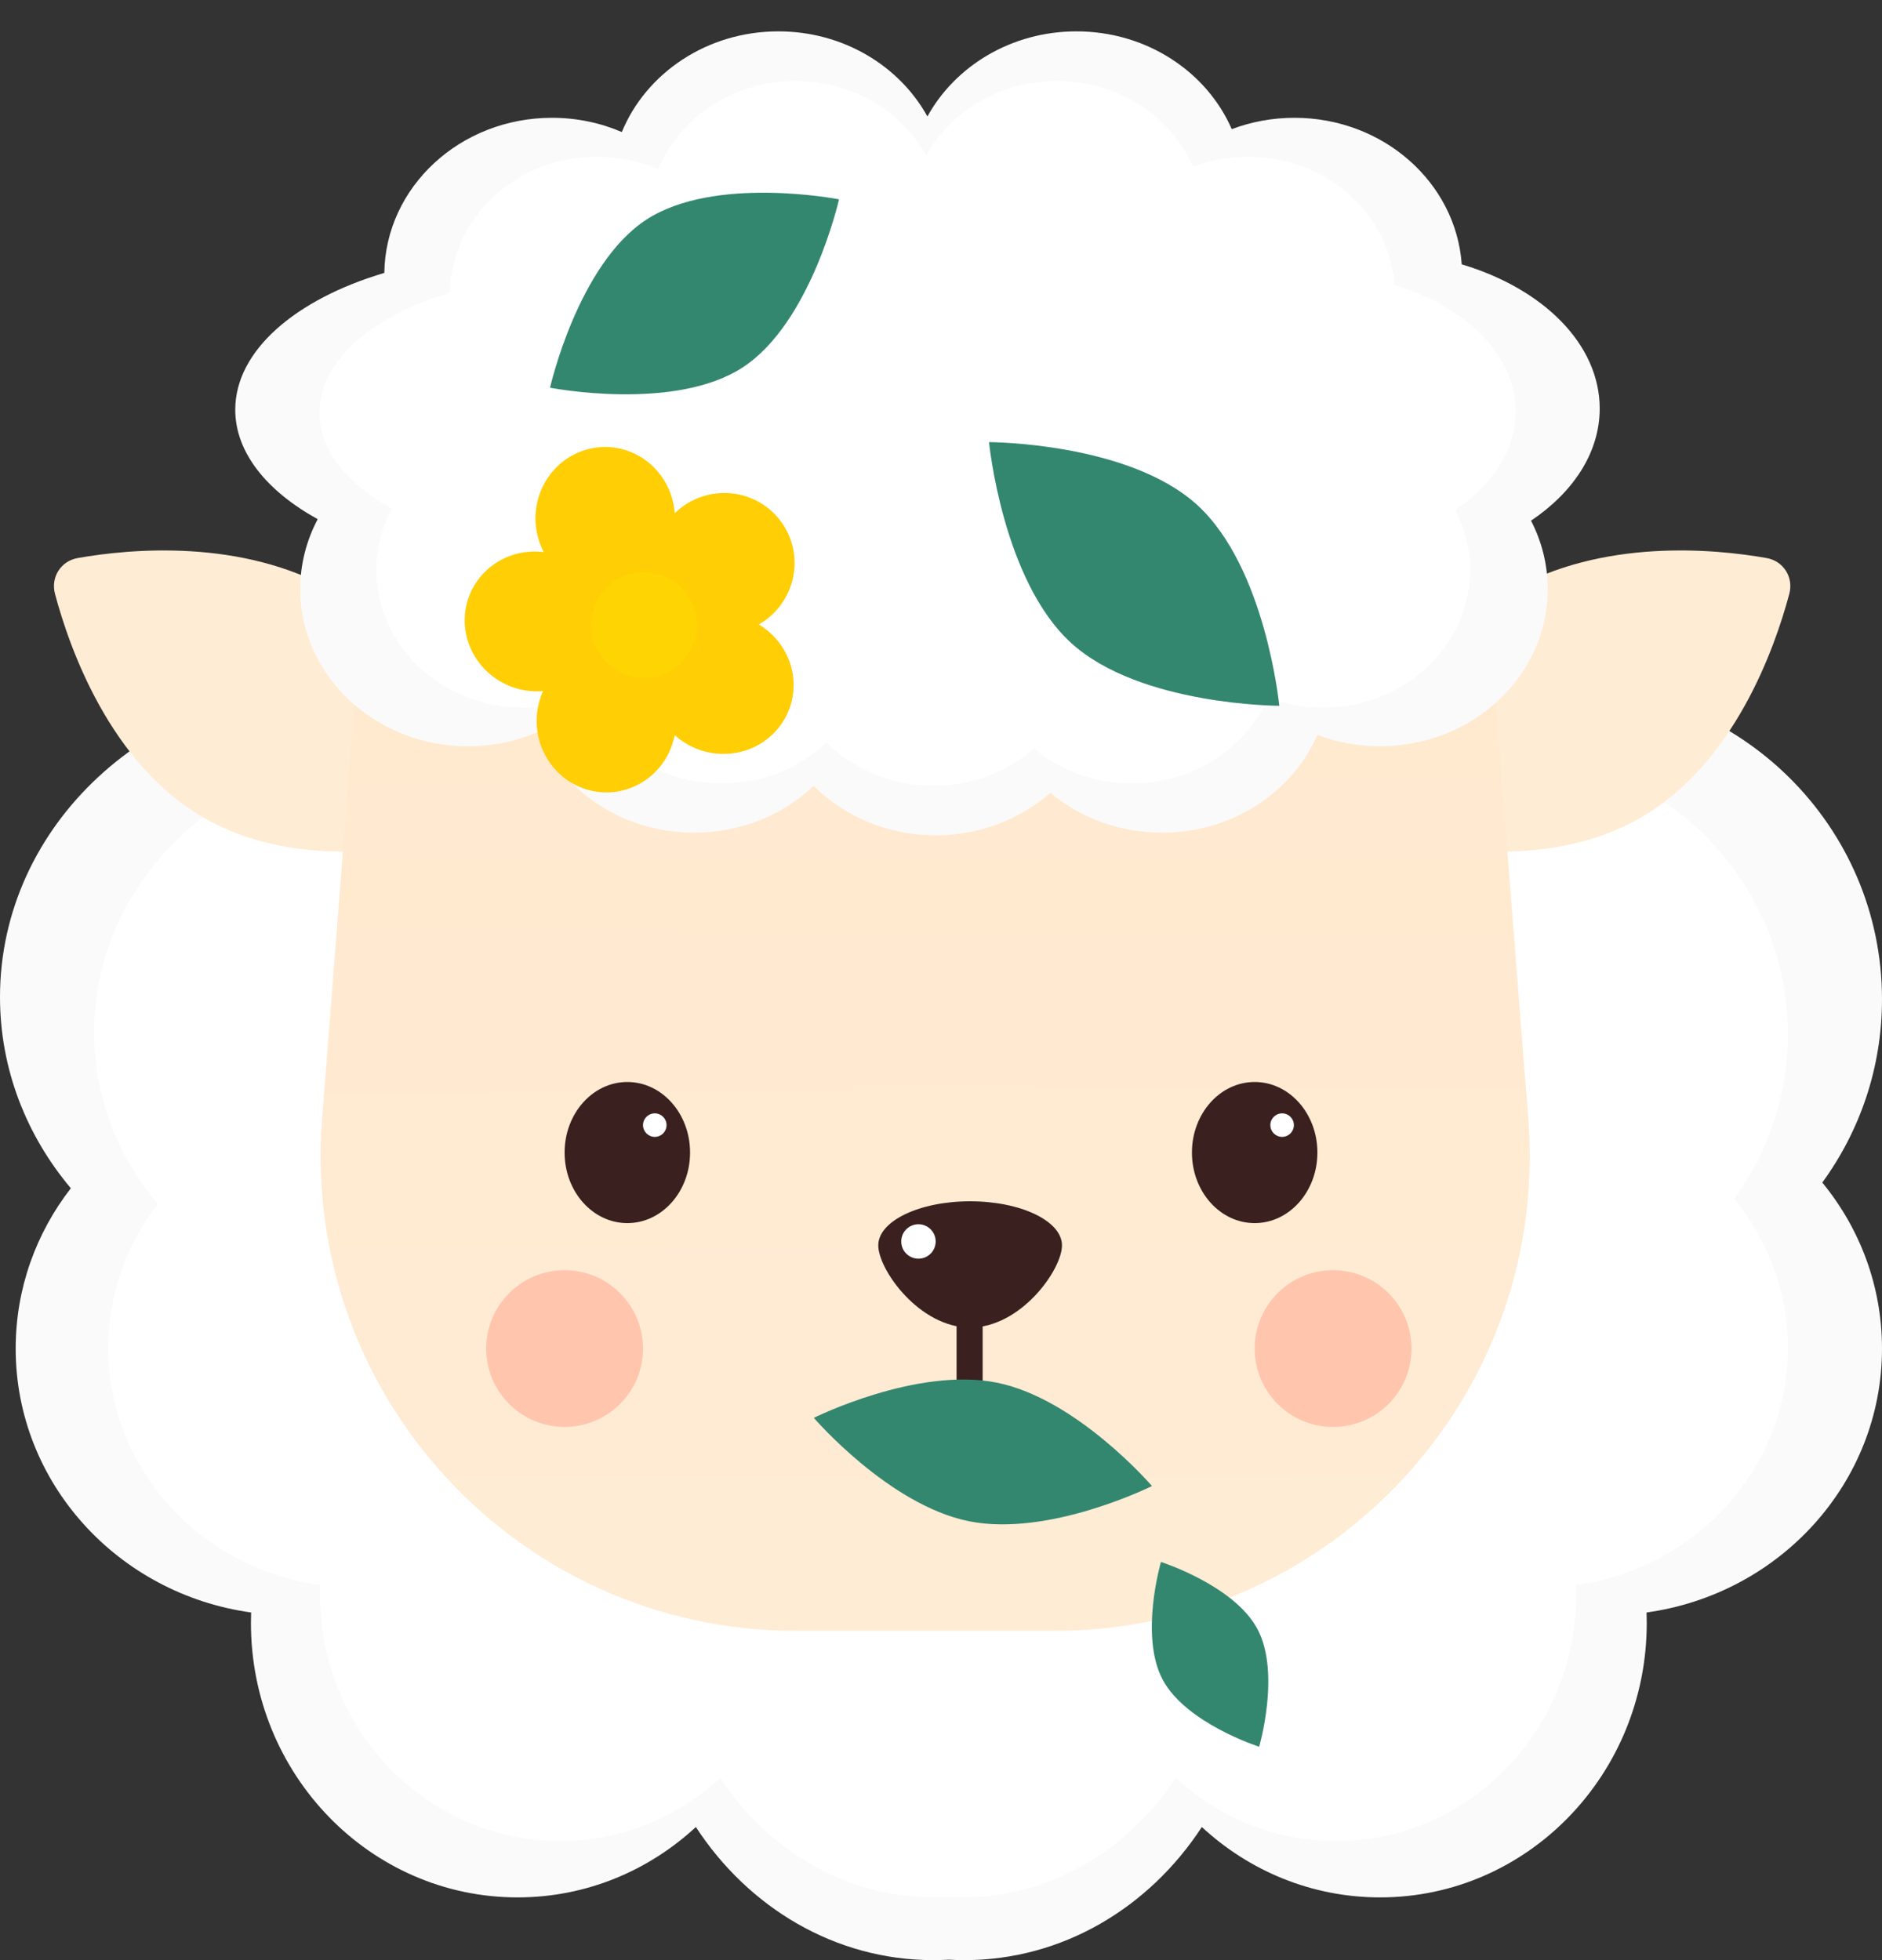 <svg width="120" height="125" viewBox="0 0 120 125" fill="none" xmlns="http://www.w3.org/2000/svg">
<rect x="0" y="0" width="120" height="125" fill="#333333" stroke="none"/>
<path fill-rule="evenodd" clip-rule="evenodd" d="M39.605 73.991C38.267 76.001 36.553 77.773 34.554 79.223C35.484 81.299 36 83.591 36 86C36 86.091 35.999 86.181 35.998 86.271C39.789 86.966 43.145 88.954 45.621 91.776C49.011 87.621 53.972 85 59.5 85C59.836 85 60.169 85.01 60.5 85.029C60.831 85.01 61.164 85 61.5 85C67.028 85 71.989 87.621 75.379 91.776C77.855 88.954 81.211 86.966 85.002 86.271C85.001 86.181 85 86.091 85 86C85 84.69 85.153 83.415 85.441 82.19C82.537 83.796 79.192 84.71 75.63 84.71C72.366 84.71 69.282 83.942 66.555 82.577C63.827 83.942 60.743 84.71 57.479 84.71C49.715 84.71 42.976 80.363 39.605 73.991ZM104.988 102.83C113.474 101.656 120 94.568 120 86C120 81.997 118.576 78.318 116.193 75.413C118.588 72.126 120 68.089 120 63.725C120 52.687 110.97 43.739 99.832 43.739C94.986 43.739 90.539 45.433 87.061 48.256C83.812 46.037 79.874 44.738 75.63 44.738C72.366 44.738 69.282 45.507 66.555 46.871C63.827 45.507 60.743 44.738 57.479 44.738C50.207 44.738 43.835 48.551 40.286 54.27C36.69 48.005 29.578 43.739 21.391 43.739C9.577 43.739 0 52.622 0 63.581C0 68.179 1.686 72.412 4.517 75.777C2.309 78.622 1 82.162 1 86C1 94.568 7.526 101.656 16.012 102.83C16.004 103.052 16 103.276 16 103.5C16 113.165 23.611 121 33 121C37.371 121 41.357 119.302 44.369 116.511C47.718 121.646 53.247 125 59.5 125C59.836 125 60.169 124.99 60.5 124.971C60.831 124.99 61.164 125 61.5 125C67.753 125 73.282 121.646 76.631 116.511C79.643 119.302 83.629 121 88 121C97.389 121 105 113.165 105 103.5C105 103.276 104.996 103.052 104.988 102.83Z" fill="#FAFAFA"/>
<path fill-rule="evenodd" clip-rule="evenodd" d="M100.489 101.083C108.127 100.029 114 93.662 114 85.965C114 82.369 112.718 79.064 110.574 76.454C112.73 73.502 114 69.875 114 65.954C114 56.038 105.873 48 95.849 48C91.487 48 87.485 49.522 84.355 52.058C81.431 50.065 77.887 48.898 74.067 48.898C71.129 48.898 68.354 49.588 65.899 50.814C63.444 49.588 60.669 48.898 57.731 48.898C51.187 48.898 45.451 52.323 42.258 57.461C39.021 51.832 32.62 48 25.252 48C14.62 48 6 55.98 6 65.825C6 69.956 7.518 73.758 10.065 76.781C8.078 79.337 6.9 82.517 6.9 85.965C6.9 93.662 12.773 100.029 20.411 101.083C20.404 101.283 20.4 101.484 20.4 101.686C20.4 110.368 27.25 117.407 35.7 117.407C39.634 117.407 43.222 115.881 45.932 113.374C48.946 117.987 53.922 121 59.55 121C59.852 121 60.152 120.991 60.45 120.974C60.748 120.991 61.048 121 61.35 121C66.978 121 71.954 117.987 74.968 113.374C77.678 115.881 81.266 117.407 85.2 117.407C93.65 117.407 100.5 110.368 100.5 101.686C100.5 101.484 100.496 101.283 100.489 101.083ZM41.645 75.177C40.441 76.983 38.898 78.575 37.099 79.877C37.936 81.742 38.4 83.801 38.4 85.965C38.4 86.046 38.399 86.127 38.398 86.209C41.81 86.832 44.831 88.618 47.059 91.153C50.11 87.421 54.575 85.067 59.55 85.067C59.852 85.067 60.152 85.075 60.45 85.092C60.748 85.075 61.048 85.067 61.35 85.067C66.325 85.067 70.79 87.421 73.841 91.153C76.069 88.618 79.09 86.832 82.502 86.209C82.501 86.127 82.5 86.046 82.5 85.965C82.5 84.788 82.637 83.643 82.897 82.542C80.284 83.984 77.272 84.806 74.067 84.806C71.129 84.806 68.354 84.116 65.899 82.89C63.444 84.116 60.669 84.806 57.731 84.806C50.744 84.806 44.679 80.901 41.645 75.177Z" fill="white"/>
<path d="M3.506 37.871C3.224 36.812 3.877 35.778 4.956 35.587C8.284 35 15.414 34.319 21.316 37.697C29.31 42.272 32.025 52.561 32.025 52.561C32.025 52.561 21.026 56.747 13.032 52.172C7.033 48.738 4.431 41.347 3.506 37.871Z" fill="#FFECD4"/>
<path d="M114.089 37.871C114.371 36.812 113.719 35.778 112.639 35.587C109.312 35 102.182 34.319 96.279 37.697C88.285 42.272 85.57 52.561 85.57 52.561C85.57 52.561 96.569 56.747 104.563 52.172C110.562 48.738 113.164 41.347 114.089 37.871Z" fill="#FFECD4"/>
<g style="mix-blend-mode:multiply">
<path d="M8.33 40.628C8.017 39.577 8.672 38.542 9.757 38.384C12.167 38.035 16.455 37.834 20.058 39.896C25.4 42.953 27.214 49.828 27.214 49.828C27.214 49.828 19.864 52.626 14.522 49.568C10.839 47.461 9.072 43.12 8.33 40.628Z" fill="#FFECD4" fill-opacity="0.8"/>
</g>
<g style="mix-blend-mode:multiply">
<path d="M109.682 41.008C109.995 39.957 109.34 38.922 108.254 38.765C105.845 38.415 101.557 38.214 97.954 40.276C92.612 43.334 90.798 50.209 90.798 50.209C90.798 50.209 98.148 53.006 103.49 49.949C107.173 47.841 108.94 43.501 109.682 41.008Z" fill="#FFECD4" fill-opacity="0.8"/>
</g>
<path d="M20.538 71.363C19.169 88.963 33.082 104 50.736 104H67.25C84.909 104 98.823 88.955 97.446 71.35L94.598 34.945C93.674 23.122 83.81 14 71.951 14H46.018C34.155 14 24.29 23.128 23.37 34.955L20.538 71.363Z" fill="url(#paint0_linear_303_12)"/>
<ellipse cx="40" cy="73.5" rx="4" ry="4.5" fill="#3A211F"/>
<circle cx="41.75" cy="71.75" r="0.75" fill="white"/>
<ellipse cx="4" cy="4.5" rx="4" ry="4.5" transform="matrix(-1 0 0 1 84 69)" fill="#3A211F"/>
<circle cx="0.75" cy="0.75" r="0.75" transform="matrix(-1 0 0 1 82.5 71)" fill="white"/>
<rect x="60.992" y="82.135" width="1.664" height="7.211" rx="0.832" fill="#3A211F"/>
<path d="M67.714 79.419C67.714 77.867 65.092 76.608 61.857 76.608C58.622 76.608 56 77.867 56 79.419C56 80.972 58.622 84.661 61.857 84.661C65.092 84.661 67.714 80.972 67.714 79.419Z" fill="#3A211F"/>
<circle cx="58.562" cy="79.17" r="1.098" fill="white"/>
<path fill-rule="evenodd" clip-rule="evenodd" d="M49.629 2C45.078 2 41.192 4.665 39.649 8.42C38.293 7.837 36.785 7.512 35.196 7.512C29.338 7.512 24.58 11.928 24.505 17.403C18.842 19.088 15 22.364 15 26.129C15 28.85 17.007 31.315 20.258 33.109C19.544 34.453 19.143 35.968 19.143 37.57C19.143 43.105 23.93 47.592 29.834 47.592C31.423 47.592 32.931 47.267 34.287 46.684C35.831 50.44 39.717 53.104 44.267 53.104C47.246 53.104 49.941 51.962 51.88 50.119C53.83 52.059 56.595 53.27 59.663 53.27C62.491 53.27 65.063 52.24 66.975 50.559C68.866 52.142 71.361 53.104 74.096 53.104C78.571 53.104 82.404 50.527 83.998 46.868C85.232 47.335 86.581 47.592 87.994 47.592C93.899 47.592 98.686 43.105 98.686 37.57C98.686 36.005 98.303 34.525 97.621 33.205C100.324 31.387 102 28.854 102 26.053C102 21.937 98.38 18.401 93.203 16.858C92.832 11.638 88.198 7.512 82.536 7.512C81.123 7.512 79.774 7.769 78.539 8.236C76.946 4.578 73.112 2 68.637 2C64.499 2 60.91 4.204 59.133 7.428C57.356 4.204 53.767 2 49.629 2Z" fill="#FAFAFA"/>
<path fill-rule="evenodd" clip-rule="evenodd" d="M50.722 5.16C46.733 5.16 43.326 7.496 41.972 10.789C40.784 10.278 39.462 9.993 38.068 9.993C32.933 9.993 28.762 13.864 28.696 18.664C23.731 20.142 20.362 23.014 20.362 26.314C20.362 28.7 22.122 30.861 24.972 32.434C24.346 33.612 23.995 34.94 23.995 36.345C23.995 41.198 28.191 45.132 33.368 45.132C34.761 45.132 36.083 44.847 37.272 44.336C38.625 47.628 42.032 49.965 46.022 49.965C48.634 49.965 50.996 48.963 52.696 47.347C54.405 49.048 56.83 50.109 59.519 50.109C61.999 50.109 64.254 49.207 65.931 47.733C67.588 49.121 69.776 49.965 72.173 49.965C76.097 49.965 79.457 47.705 80.855 44.497C81.937 44.907 83.12 45.132 84.358 45.132C89.535 45.132 93.732 41.198 93.732 36.345C93.732 34.974 93.396 33.675 92.798 32.519C95.168 30.924 96.638 28.704 96.638 26.248C96.638 22.64 93.464 19.539 88.925 18.186C88.6 13.61 84.537 9.993 79.573 9.993C78.334 9.993 77.151 10.218 76.069 10.627C74.672 7.42 71.311 5.16 67.387 5.16C63.759 5.16 60.613 7.092 59.055 9.919C57.497 7.092 54.35 5.16 50.722 5.16Z" fill="white"/>
<circle cx="36" cy="86" r="5" fill="#FFC6AD"/>
<circle cx="85" cy="86" r="5" fill="#FFC6AD"/>
<path d="M47.356 23.43C51.723 20.583 53.498 12.712 53.498 12.712C53.498 12.712 45.579 11.16 41.213 14.007C36.847 16.853 35.072 24.724 35.072 24.724C35.072 24.724 42.99 26.276 47.356 23.43Z" fill="#34876F"/>
<path d="M76.323 32.191C71.938 28.207 63.062 28.195 63.062 28.195C63.062 28.195 63.923 37.028 68.309 41.013C72.695 44.997 81.57 45.009 81.57 45.009C81.57 45.009 80.709 36.176 76.323 32.191Z" fill="#34876F"/>
<path d="M63.563 88.174C58.454 87.144 51.891 90.419 51.891 90.419C51.891 90.419 56.672 95.981 61.781 97.011C66.89 98.041 73.453 94.766 73.453 94.766C73.453 94.766 68.672 89.204 63.563 88.174Z" fill="#34876F"/>
<path d="M74.131 107.107C75.614 109.9 80.287 111.393 80.287 111.393C80.287 111.393 81.665 106.685 80.181 103.893C78.698 101.1 74.025 99.607 74.025 99.607C74.025 99.607 72.647 104.315 74.131 107.107Z" fill="#34876F"/>
<path d="M48.386 39.824C48.51 39.753 48.632 39.675 48.751 39.591C50.785 38.151 51.275 35.345 49.845 33.325C48.415 31.304 45.606 30.832 43.572 32.272C43.374 32.412 43.191 32.565 43.023 32.728C42.898 30.987 41.795 29.4 40.086 28.773C37.774 27.924 35.23 29.154 34.403 31.52C33.962 32.781 34.098 34.111 34.672 35.206C34.488 35.183 34.302 35.171 34.112 35.171C31.606 35.164 29.6 37.154 29.631 39.616C29.663 42.079 31.72 44.08 34.226 44.087C34.362 44.088 34.495 44.082 34.627 44.071C34.573 44.192 34.523 44.317 34.479 44.444C33.652 46.81 34.855 49.416 37.167 50.265C39.479 51.113 42.023 49.883 42.85 47.517C42.923 47.307 42.981 47.095 43.023 46.883C43.842 47.621 44.931 48.075 46.121 48.078C48.627 48.085 50.633 46.094 50.602 43.632C50.581 42.024 49.696 40.612 48.386 39.824Z" fill="#FFCE05"/>
<g style="mix-blend-mode:multiply">
<circle cx="41.056" cy="39.855" r="3.382" transform="rotate(79.368 41.056 39.855)" fill="#FED402"/>
</g>
<defs>
<linearGradient id="paint0_linear_303_12" x1="57.745" y1="104" x2="57.503" y2="44.968" gradientUnits="userSpaceOnUse">
<stop stop-color="#FFECD5"/>
<stop offset="1" stop-color="#FFE9CF"/>
</linearGradient>
</defs>
</svg>
